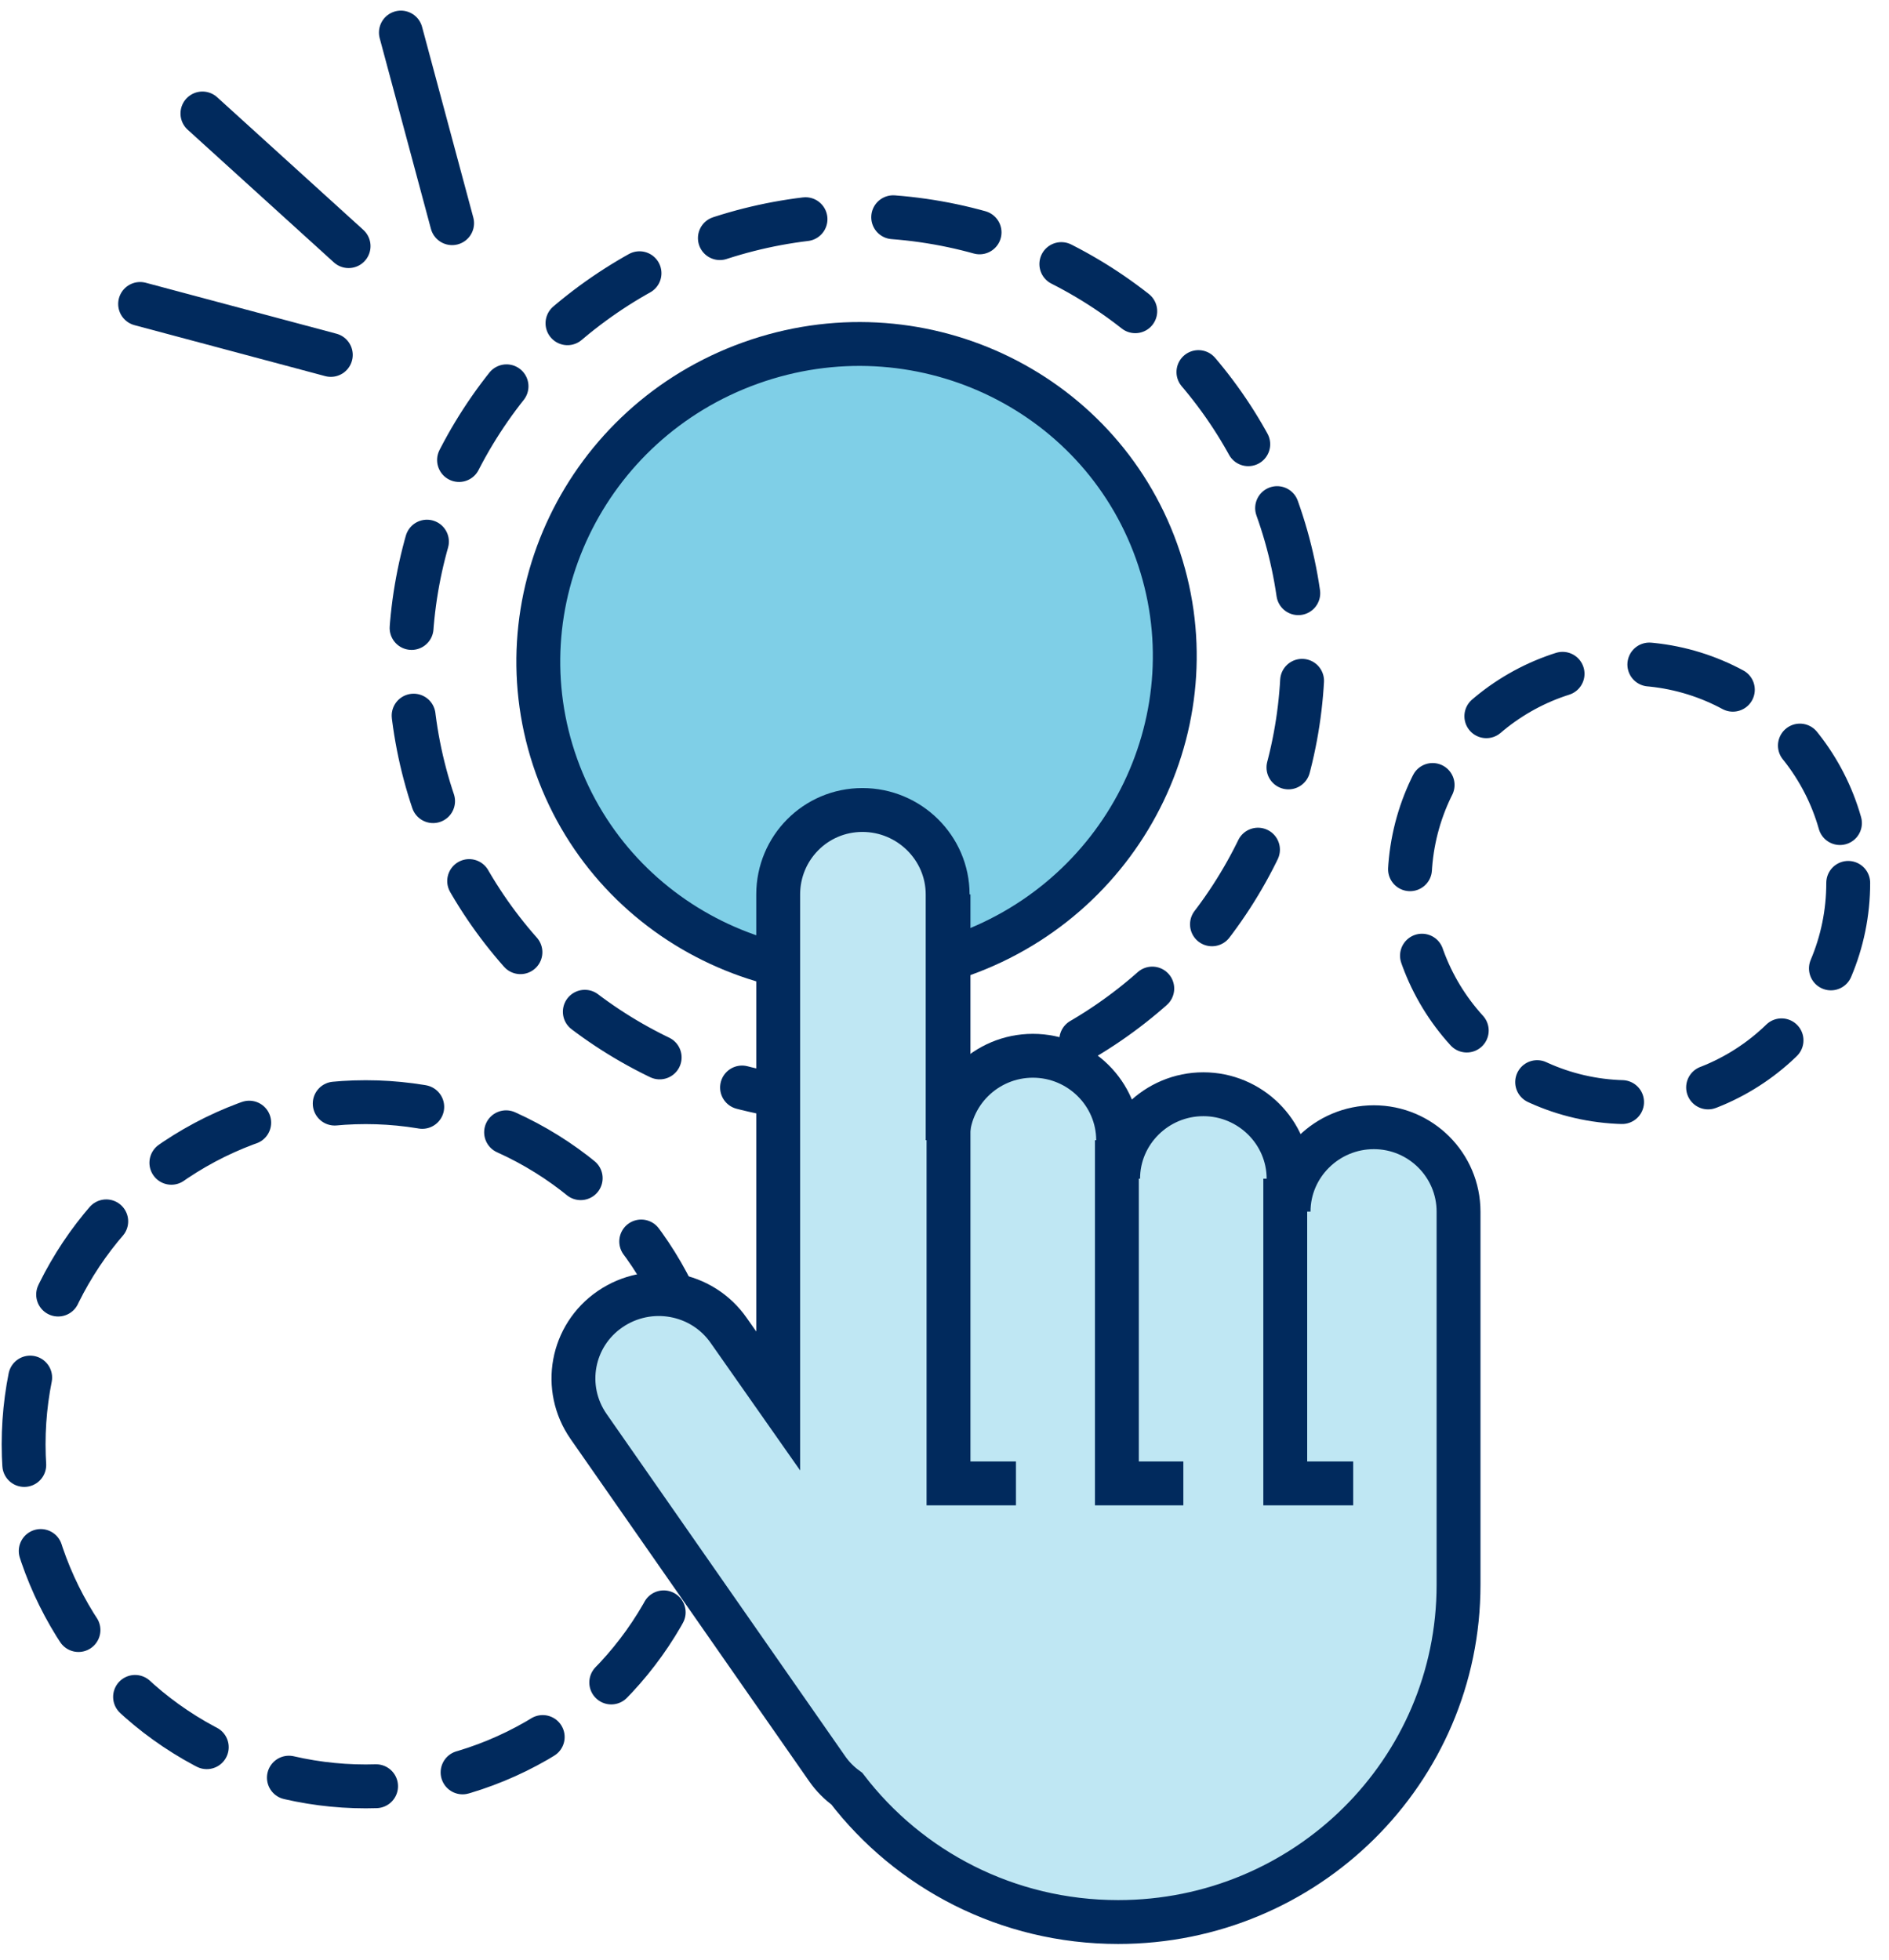 <svg width="80" height="83" viewBox="0 0 80 83" fill="none" xmlns="http://www.w3.org/2000/svg">
<line x1="19.147" y1="9.452" x2="16.978" y2="1.379" stroke="#012A5D" stroke-width="1.858" stroke-linecap="round"/>
<line x1="14.763" y1="10.424" x2="8.573" y2="4.806" stroke="#012A5D" stroke-width="1.858" stroke-linecap="round"/>
<line x1="14.01" y1="15.031" x2="5.934" y2="12.873" stroke="#012A5D" stroke-width="1.858" stroke-linecap="round"/>
<ellipse cx="36.275" cy="27.901" rx="18.92" ry="18.733" transform="rotate(-19.715 36.275 27.901)" stroke="#012A5D" stroke-width="1.858" stroke-linecap="round" stroke-dasharray="3.72 3.72"/>
<circle cx="15.489" cy="61.167" r="14.489" stroke="#012A5D" stroke-width="1.858" stroke-linecap="round" stroke-dasharray="3.72 3.72"/>
<circle cx="68.985" cy="37.391" r="9.288" stroke="#012A5D" stroke-width="1.858" stroke-linecap="round" stroke-dasharray="3.72 3.72"/>
<path d="M48.98 23.349C51.455 30.257 47.792 37.911 40.764 40.429C33.737 42.947 26.046 39.362 23.57 32.454C21.095 25.545 24.758 17.891 31.786 15.373C38.813 12.855 46.504 16.44 48.98 23.349Z" fill="#7FCFE7" stroke="#012A5D" stroke-width="1.858"/>
<path d="M58.182 47.739C56.196 47.739 54.572 49.347 54.572 51.314V49.918C54.572 47.95 52.949 46.342 50.963 46.342C48.976 46.342 47.353 47.95 47.353 49.918V48.289C47.353 46.321 45.73 44.713 43.743 44.713C41.757 44.713 40.133 46.321 40.133 48.289V37.879C40.133 35.912 38.51 34.304 36.524 34.304C34.538 34.304 32.957 35.912 32.957 37.879V59.333L30.864 56.35C29.732 54.721 27.489 54.319 25.844 55.44C24.2 56.561 23.794 58.783 24.926 60.412L35.029 74.905C35.264 75.243 35.541 75.519 35.862 75.751C38.489 79.179 42.654 81.4 47.353 81.4C55.32 81.4 61.77 75.011 61.77 67.119V62.803V60.835V51.314C61.77 49.347 60.168 47.739 58.182 47.739Z" fill="#BFE7F3" stroke="#012A5D" stroke-width="1.858" stroke-miterlimit="10"/>
<path d="M40.17 37.879V62.824H43.026" stroke="#012A5D" stroke-width="1.858" stroke-miterlimit="10"/>
<path d="M47.301 48.289V62.824H50.115" stroke="#012A5D" stroke-width="1.858" stroke-miterlimit="10"/>
<path d="M54.431 49.918V62.824H57.308" stroke="#012A5D" stroke-width="1.858" stroke-miterlimit="10"/>
</svg>

